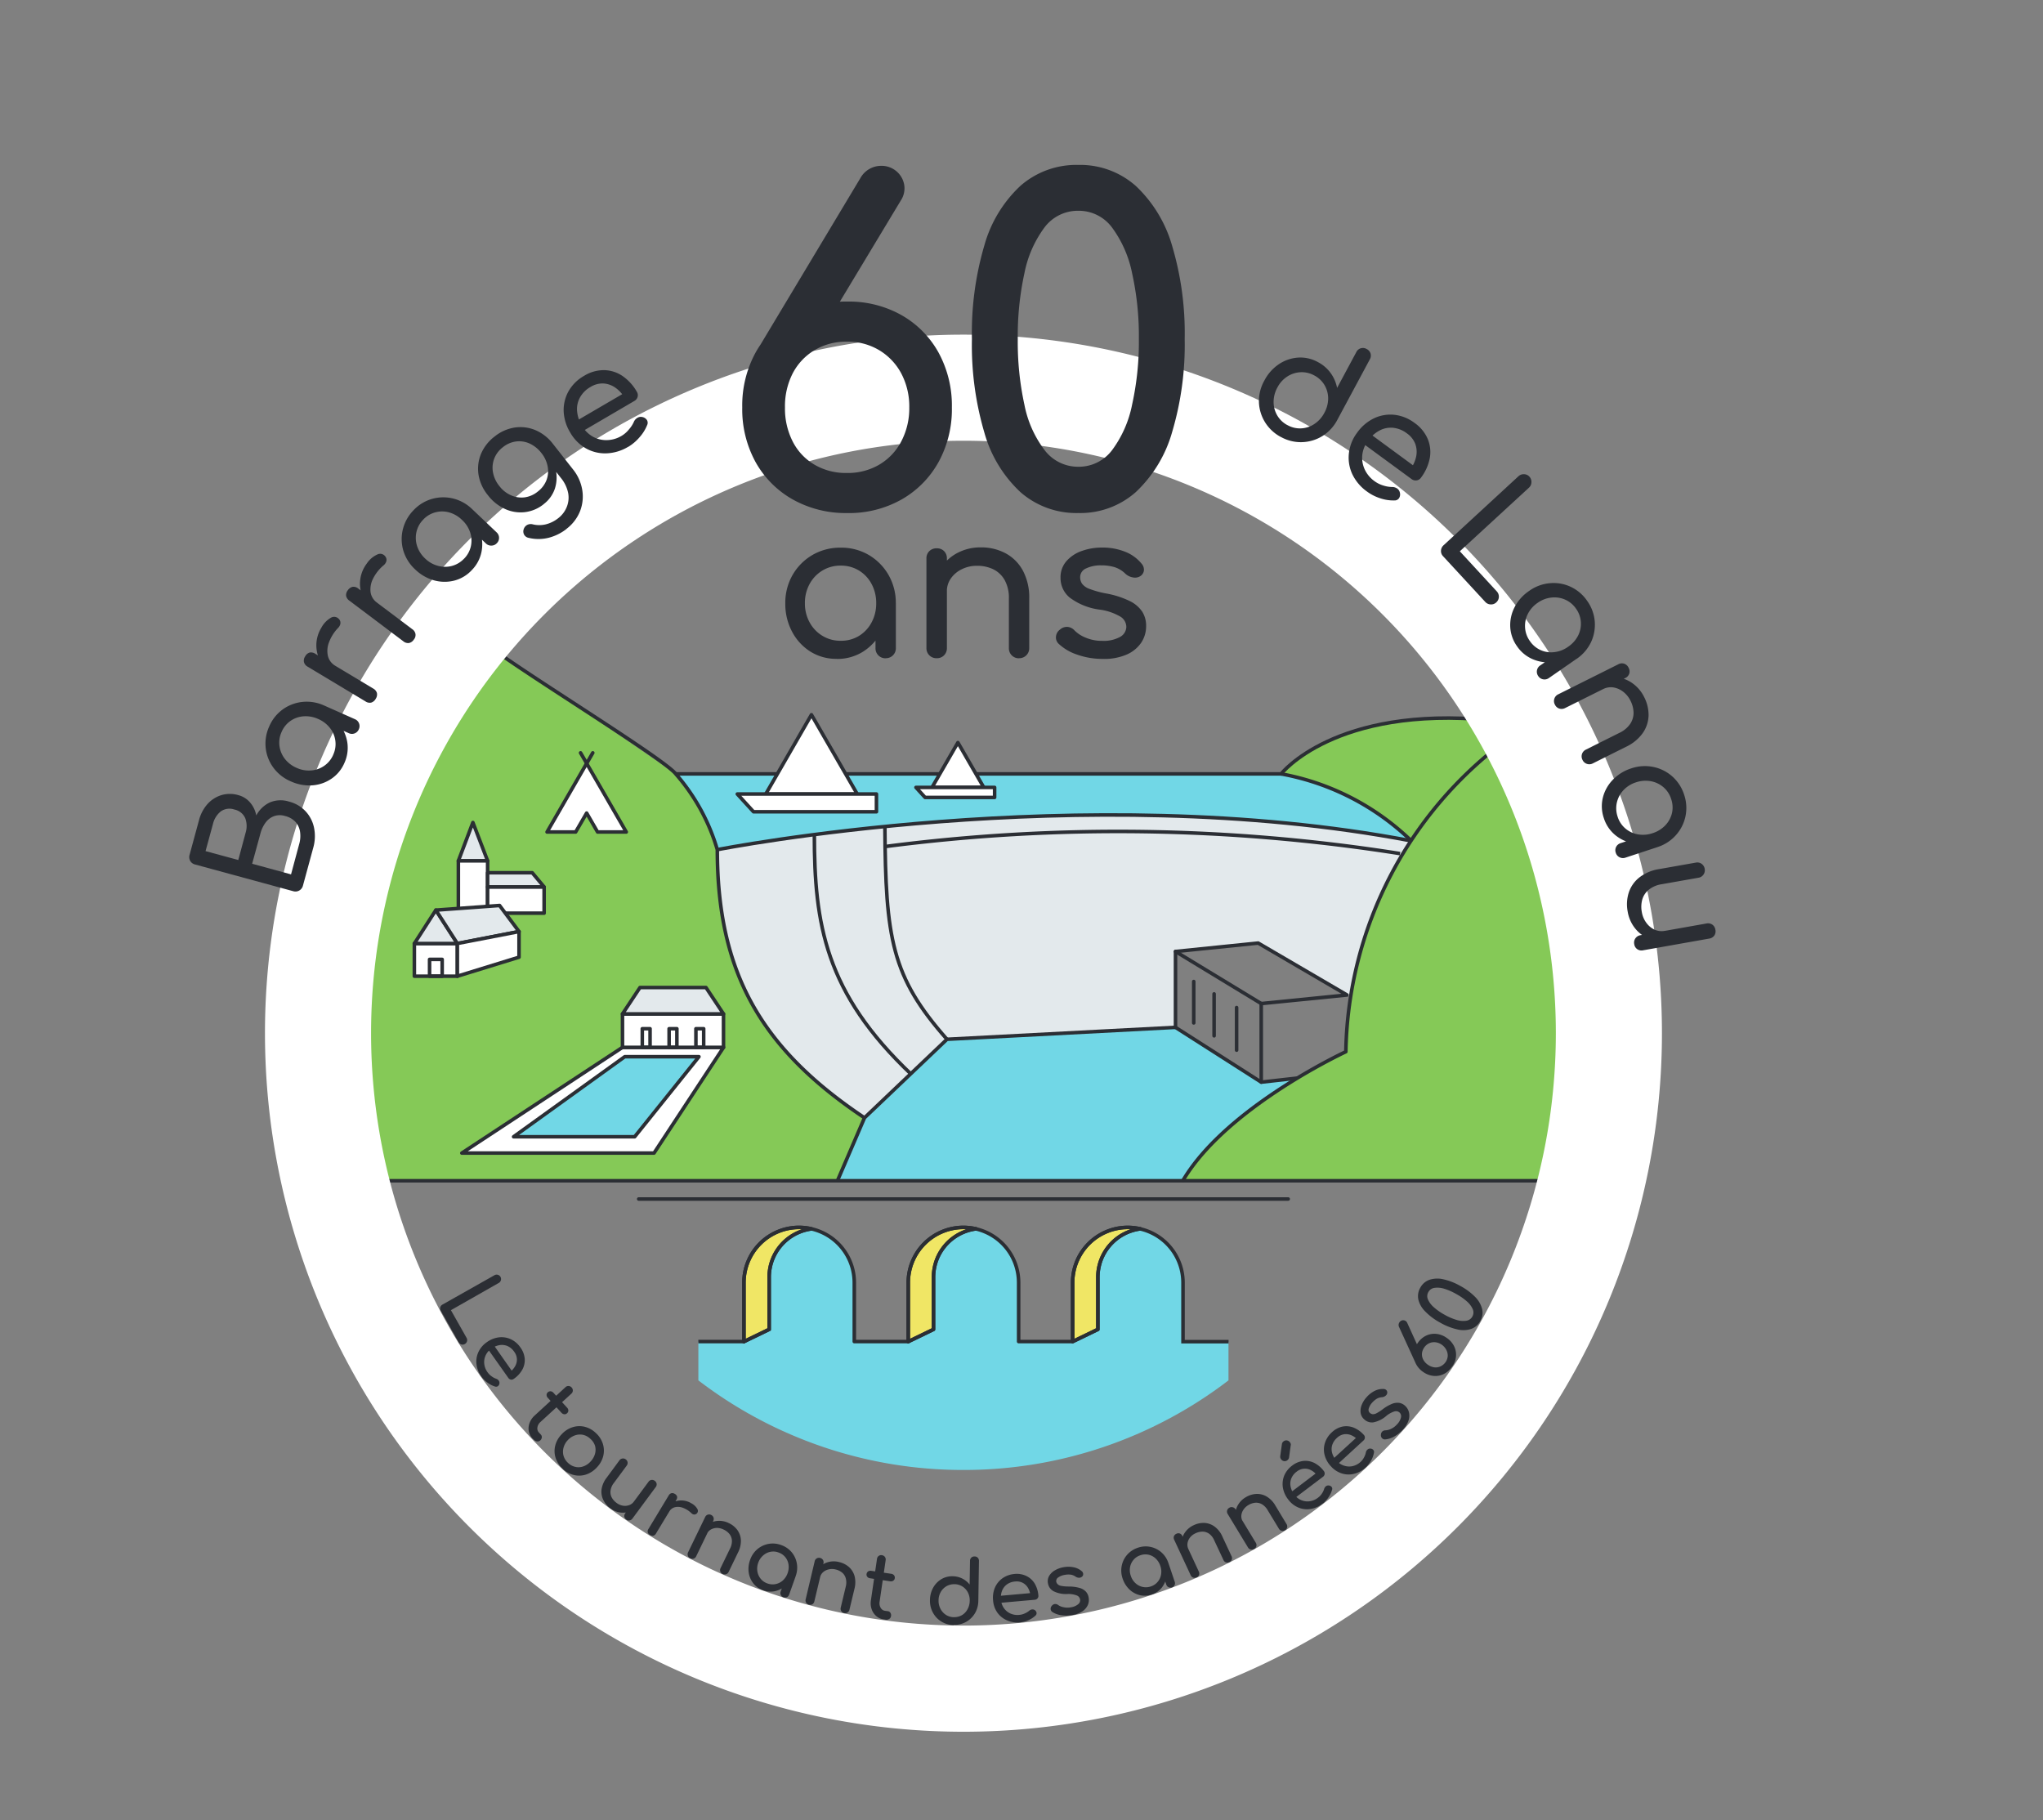 <svg xmlns="http://www.w3.org/2000/svg" xmlns:xlink="http://www.w3.org/1999/xlink" width="100.704" height="89.719" viewBox="0 0 100.704 89.719">
  <rect x="0" y="0" width="100.704" height="89.719" fill="#808080" stroke="none"/>
  <defs>
    <clipPath id="clip-path">
      <path id="Path_32095" data-name="Path 32095" d="M0,38.942H100.7V-50.777H0Z" transform="translate(0 50.777)" fill="none"/>
    </clipPath>
  </defs>
  <g id="Group_26631" data-name="Group 26631" clip-path="url(#clip-path)">
    <g id="Group_26523" data-name="Group 26523" transform="translate(34.424 60.499)">
      <path id="Path_31983" data-name="Path 31983" d="M10.369,1.18A2.721,2.721,0,0,0,8.261-1.468a2.783,2.783,0,0,0-.611-.071A2.72,2.72,0,0,0,4.929,1.18V4.092H2.268V1.18A2.721,2.721,0,0,0,.16-1.468a2.8,2.8,0,0,0-.613-.071A2.719,2.719,0,0,0-3.173,1.18V4.092H-5.834V1.18A2.721,2.721,0,0,0-7.942-1.468a2.8,2.8,0,0,0-.613-.071A2.719,2.719,0,0,0-11.274,1.18V4.092H-13.52V6A21.431,21.431,0,0,0-.454,10.416,21.431,21.431,0,0,0,12.611,6l0-1.9H10.369Z" transform="translate(13.52 1.539)" fill="#71d7e6"/>
    </g>
    <g id="Group_26524" data-name="Group 26524" transform="translate(35.358 40.17)">
      <path id="Path_31984" data-name="Path 31984" d="M3.149,6.478l4.067-3.87L18.479,2.02V-1.718l4.075-.417,4.38,2.56.18.09A18.763,18.763,0,0,1,30.1-7.173c-16.288-3.1-34.208.436-34.208.436,0,6.05,2.15,9.8,7.255,13.215" transform="translate(4.106 8.447)" fill="#e3e9ec"/>
    </g>
    <g id="Group_26525" data-name="Group 26525" transform="translate(41.28 50.639)">
      <path id="Path_31985" data-name="Path 31985" d="M9.839,1.085c-1.885,1.141-4.4,2.945-5.645,5.059H-12.829l1.334-3.1L-7.427-.827,3.835-1.415l4.226,2.7Z" transform="translate(12.829 1.415)" fill="#71d7e6"/>
    </g>
    <g id="Group_26526" data-name="Group 26526" transform="translate(57.943 46.899)">
      <path id="Path_31986" data-name="Path 31986" d="M0,0,4.226,2.567v3.87" fill="none" stroke="#2b2e34" stroke-linecap="round" stroke-linejoin="round" stroke-width="0.175"/>
    </g>
    <g id="Group_26527" data-name="Group 26527" transform="translate(57.943 46.483)">
      <path id="Path_31987" data-name="Path 31987" d="M1.834,1.295,6.063.872l-4.38-2.56-4.075.415V2.468l4.226,2.7,1.778-.2" transform="translate(2.392 1.688)" fill="none" stroke="#2b2e34" stroke-linecap="round" stroke-linejoin="round" stroke-width="0.175"/>
    </g>
    <g id="Group_26528" data-name="Group 26528" transform="translate(58.842 48.378)">
      <path id="Path_31988" data-name="Path 31988" d="M0,0V2.041" fill="none" stroke="#2b2e34" stroke-linecap="round" stroke-linejoin="round" stroke-width="0.175"/>
    </g>
    <g id="Group_26529" data-name="Group 26529" transform="translate(59.846 48.989)">
      <path id="Path_31989" data-name="Path 31989" d="M0,0V2.067" transform="translate(0 0)" fill="none" stroke="#2b2e34" stroke-linecap="round" stroke-linejoin="round" stroke-width="0.175"/>
    </g>
    <g id="Group_26530" data-name="Group 26530" transform="translate(60.955 49.662)">
      <path id="Path_31990" data-name="Path 31990" d="M0,0V2.1" fill="none" stroke="#2b2e34" stroke-linecap="round" stroke-linejoin="round" stroke-width="0.175"/>
    </g>
    <g id="Group_26531" data-name="Group 26531" transform="translate(58.304 35.382)">
      <path id="Path_31991" data-name="Path 31991" d="M2.1,1.2A11.792,11.792,0,0,1,8.518,4.5,19.122,19.122,0,0,0,5.294,14.895S-.6,17.614-2.744,21.252H16.924s0-14.029-3.4-21.949l-2.064-.855C4.315-1.778,2.1,1.2,2.1,1.2" transform="translate(2.744 1.564)" fill="#85c957"/>
    </g>
    <g id="Group_26532" data-name="Group 26532" transform="translate(33.309 38.145)">
      <path id="Path_31992" data-name="Path 31992" d="M12.953,0a11.837,11.837,0,0,1,6.414,3.3C3.08.2-14.84,3.735-14.84,3.735A9.876,9.876,0,0,0-16.89,0Z" transform="translate(16.89)" fill="#71d7e6"/>
    </g>
    <g id="Group_26533" data-name="Group 26533" transform="translate(15.815 31.692)">
      <path id="Path_31993" data-name="Path 31993" d="M3.521,0,12.9,6.453a10.1,10.1,0,0,1,2.048,3.735c0,6.052,2.15,9.806,7.257,13.217l-1.336,3.1H-3.4S-8.841,6.7,3.521,0" transform="translate(4.591)" fill="#85c957"/>
    </g>
    <g id="Group_26534" data-name="Group 26534" transform="translate(35.357 40.17)">
      <path id="Path_31994" data-name="Path 31994" d="M0,.742S17.922-2.8,34.21.308" transform="translate(0 0.968)" fill="none" stroke="#2b2e34" stroke-width="0.175"/>
    </g>
    <g id="Group_26535" data-name="Group 26535" transform="translate(40.141 41.13)">
      <path id="Path_31995" data-name="Path 31995" d="M0,0C0,4.41.534,7.8,4.776,11.821" fill="none" stroke="#2b2e34" stroke-width="0.175"/>
    </g>
    <g id="Group_26536" data-name="Group 26536" transform="translate(43.618 40.728)">
      <path id="Path_31996" data-name="Path 31996" d="M0,0C.035,5.532.325,7.405,3.062,10.5" fill="none" stroke="#2b2e34" stroke-width="0.175"/>
    </g>
    <g id="Group_26537" data-name="Group 26537" transform="translate(43.622 40.978)">
      <path id="Path_31997" data-name="Path 31997" d="M0,.325A89.011,89.011,0,0,1,25.391.671" transform="translate(0 0.424)" fill="none" stroke="#2b2e34" stroke-width="0.175"/>
    </g>
    <g id="Group_26538" data-name="Group 26538" transform="translate(23.926 31.691)">
      <path id="Path_31998" data-name="Path 31998" d="M8.111,10.159C3.006,6.749.856,2.994.856-3.056a9.908,9.908,0,0,0-2.05-3.737c-.625-.8-8.331-5.486-9.382-6.453" transform="translate(10.576 13.246)" fill="none" stroke="#2b2e34" stroke-width="0.175"/>
    </g>
    <g id="Group_26539" data-name="Group 26539" transform="translate(33.309 35.393)">
      <path id="Path_31999" data-name="Path 31999" d="M17.423.045c-7.672-.728-10.3,2.649-10.3,2.649H-22.718" transform="translate(22.718 0.058)" fill="none" stroke="#2b2e34" stroke-width="0.175"/>
    </g>
    <g id="Group_26540" data-name="Group 26540" transform="translate(63.152 38.145)">
      <path id="Path_32000" data-name="Path 32000" d="M0,0A12.45,12.45,0,0,1,6.414,3.3" fill="none" stroke="#2b2e34" stroke-width="0.175"/>
    </g>
    <g id="Group_26541" data-name="Group 26541" transform="translate(37.744 35.23)">
      <path id="Path_32001" data-name="Path 32001" d="M1.959,1.7H-2.554L-.3-2.211Z" transform="translate(2.554 2.211)" fill="#fff"/>
    </g>
    <g id="Group_26542" data-name="Group 26542" transform="translate(37.744 35.23)">
      <path id="Path_32002" data-name="Path 32002" d="M1.959,1.7H-2.554L-.3-2.211Z" transform="translate(2.554 2.211)" fill="none" stroke="#2b2e34" stroke-linecap="round" stroke-linejoin="round" stroke-width="0.175"/>
    </g>
    <g id="Group_26543" data-name="Group 26543" transform="translate(36.343 39.137)">
      <path id="Path_32003" data-name="Path 32003" d="M0,0H6.859V.875H.8Z" fill="#fff"/>
    </g>
    <g id="Group_26544" data-name="Group 26544" transform="translate(36.343 39.137)">
      <path id="Path_32004" data-name="Path 32004" d="M0,0H6.859V.875H.8Z" fill="none" stroke="#2b2e34" stroke-linecap="round" stroke-linejoin="round" stroke-width="0.175"/>
    </g>
    <g id="Group_26545" data-name="Group 26545" transform="translate(45.941 36.602)">
      <path id="Path_32005" data-name="Path 32005" d="M1.107.959H-1.444L-.168-1.25Z" transform="translate(1.444 1.25)" fill="#fff"/>
    </g>
    <g id="Group_26546" data-name="Group 26546" transform="translate(45.941 36.602)">
      <path id="Path_32006" data-name="Path 32006" d="M1.107.959H-1.444L-.168-1.25Z" transform="translate(1.444 1.25)" fill="none" stroke="#2b2e34" stroke-linecap="round" stroke-linejoin="round" stroke-width="0.175"/>
    </g>
    <g id="Group_26547" data-name="Group 26547" transform="translate(45.149 38.811)">
      <path id="Path_32007" data-name="Path 32007" d="M0,0H3.878V.495H.452Z" fill="#fff"/>
    </g>
    <g id="Group_26548" data-name="Group 26548" transform="translate(45.149 38.811)">
      <path id="Path_32008" data-name="Path 32008" d="M0,0H3.878V.495H.452Z" fill="none" stroke="#2b2e34" stroke-linecap="round" stroke-linejoin="round" stroke-width="0.175"/>
    </g>
    <g id="Group_26549" data-name="Group 26549" transform="translate(26.965 37.629)">
      <path id="Path_32009" data-name="Path 32009" d="M1.081,1.467H2.495L.542-1.913-1.41,1.467H0L.542.534Z" transform="translate(1.41 1.913)" fill="#fff"/>
    </g>
    <g id="Group_26550" data-name="Group 26550" transform="translate(26.965 37.629)">
      <path id="Path_32010" data-name="Path 32010" d="M1.081,1.467H2.495L.542-1.913-1.41,1.467H0L.542.534Z" transform="translate(1.41 1.913)" fill="none" stroke="#2b2e34" stroke-linecap="round" stroke-linejoin="round" stroke-width="0.175"/>
    </g>
    <g id="Group_26551" data-name="Group 26551" transform="translate(28.617 37.107)">
      <path id="Path_32011" data-name="Path 32011" d="M.262,0l-.3.521L-.341,0" transform="translate(0.341)" fill="none" stroke="#2b2e34" stroke-linecap="round" stroke-linejoin="round" stroke-width="0.175"/>
    </g>
    <g id="Group_26552" data-name="Group 26552" transform="translate(22.765 51.625)">
      <path id="Path_32012" data-name="Path 32012" d="M0,2.261,7.918-2.948H12.9L9.473,2.261Z" transform="translate(0 2.948)" fill="#fff"/>
    </g>
    <g id="Group_26553" data-name="Group 26553" transform="translate(22.765 51.625)">
      <path id="Path_32013" data-name="Path 32013" d="M0,2.261,7.918-2.948H12.9L9.473,2.261Z" transform="translate(0 2.948)" fill="none" stroke="#2b2e34" stroke-linecap="round" stroke-linejoin="round" stroke-width="0.175"/>
    </g>
    <g id="Group_26554" data-name="Group 26554" transform="translate(25.313 52.084)">
      <path id="Path_32014" data-name="Path 32014" d="M2.38,0H6.037L2.869,3.946H-3.1Z" transform="translate(3.103)" fill="#71d7e6"/>
    </g>
    <g id="Group_26555" data-name="Group 26555" transform="translate(25.313 52.084)">
      <path id="Path_32015" data-name="Path 32015" d="M2.38,0H6.037L2.869,3.946H-3.1Z" transform="translate(3.103)" fill="none" stroke="#2b2e34" stroke-linecap="round" stroke-linejoin="round" stroke-width="0.175"/>
    </g>
    <path id="Path_32016" data-name="Path 32016" d="M22.345-22.492H17.366v1.647h4.979Z" transform="translate(13.319 72.47)" fill="#fff"/>
    <g id="Group_26556" data-name="Group 26556" transform="translate(30.684 49.977)">
      <path id="Path_32017" data-name="Path 32017" d="M2.161,0H-2.818V1.647H2.161Z" transform="translate(2.818)" fill="none" stroke="#2b2e34" stroke-linecap="round" stroke-linejoin="round" stroke-width="0.175"/>
    </g>
    <g id="Group_26557" data-name="Group 26557" transform="translate(30.684 48.675)">
      <path id="Path_32018" data-name="Path 32018" d="M1.786,0H-1.467l-.862,1.3H2.65Z" transform="translate(2.329)" fill="#e3e9ec"/>
    </g>
    <g id="Group_26558" data-name="Group 26558" transform="translate(30.684 48.675)">
      <path id="Path_32019" data-name="Path 32019" d="M1.786,0H-1.467l-.862,1.3H2.65Z" transform="translate(2.329)" fill="none" stroke="#2b2e34" stroke-linecap="round" stroke-linejoin="round" stroke-width="0.175"/>
    </g>
    <g id="Group_26559" data-name="Group 26559" transform="translate(31.66 50.705)">
      <path id="Path_32020" data-name="Path 32020" d="M.166,0H-.217V.919H.166Z" transform="translate(0.217)" fill="none" stroke="#2b2e34" stroke-linecap="round" stroke-linejoin="round" stroke-width="0.175"/>
    </g>
    <g id="Group_26560" data-name="Group 26560" transform="translate(32.982 50.705)">
      <path id="Path_32021" data-name="Path 32021" d="M.166,0H-.217V.919H.166Z" transform="translate(0.217)" fill="none" stroke="#2b2e34" stroke-linecap="round" stroke-linejoin="round" stroke-width="0.175"/>
    </g>
    <g id="Group_26561" data-name="Group 26561" transform="translate(34.303 50.705)">
      <path id="Path_32022" data-name="Path 32022" d="M.166,0H-.217V.919H.166Z" transform="translate(0.217)" fill="none" stroke="#2b2e34" stroke-linecap="round" stroke-linejoin="round" stroke-width="0.175"/>
    </g>
    <g id="Group_26562" data-name="Group 26562" transform="translate(36.67 60.499)">
      <path id="Path_32023" data-name="Path 32023" d="M0,1.18V4.092l1.244-.606V.913A2.4,2.4,0,0,1,3.332-1.468a2.8,2.8,0,0,0-.613-.071A2.719,2.719,0,0,0,0,1.18" transform="translate(0 1.539)" fill="#f0e665"/>
    </g>
    <g id="Group_26563" data-name="Group 26563" transform="translate(36.67 60.499)">
      <path id="Path_32024" data-name="Path 32024" d="M0,1.18V4.092l1.244-.606V.913A2.4,2.4,0,0,1,3.332-1.468a2.8,2.8,0,0,0-.613-.071A2.719,2.719,0,0,0,0,1.18Z" transform="translate(0 1.539)" fill="none" stroke="#2b2e34" stroke-linejoin="round" stroke-width="0.175"/>
    </g>
    <g id="Group_26564" data-name="Group 26564" transform="translate(44.771 60.499)">
      <path id="Path_32025" data-name="Path 32025" d="M0,1.18V4.092l1.244-.606V.913A2.4,2.4,0,0,1,3.332-1.468a2.8,2.8,0,0,0-.613-.071A2.719,2.719,0,0,0,0,1.18" transform="translate(0 1.539)" fill="#f0e665"/>
    </g>
    <g id="Group_26565" data-name="Group 26565" transform="translate(44.771 60.499)">
      <path id="Path_32026" data-name="Path 32026" d="M0,1.18V4.092l1.244-.606V.913A2.4,2.4,0,0,1,3.332-1.468a2.8,2.8,0,0,0-.613-.071A2.719,2.719,0,0,0,0,1.18Z" transform="translate(0 1.539)" fill="none" stroke="#2b2e34" stroke-linejoin="round" stroke-width="0.175"/>
    </g>
    <g id="Group_26566" data-name="Group 26566" transform="translate(52.873 60.499)">
      <path id="Path_32027" data-name="Path 32027" d="M0,1.18V4.092l1.244-.606V.913A2.4,2.4,0,0,1,3.332-1.468a2.8,2.8,0,0,0-.613-.071A2.719,2.719,0,0,0,0,1.18" transform="translate(0 1.539)" fill="#f0e665"/>
    </g>
    <g id="Group_26567" data-name="Group 26567" transform="translate(52.873 60.499)">
      <path id="Path_32028" data-name="Path 32028" d="M0,1.18V4.092l1.244-.606V.913A2.4,2.4,0,0,1,3.332-1.468a2.8,2.8,0,0,0-.613-.071A2.719,2.719,0,0,0,0,1.18Z" transform="translate(0 1.539)" fill="none" stroke="#2b2e34" stroke-linejoin="round" stroke-width="0.175"/>
    </g>
    <g id="Group_26568" data-name="Group 26568" transform="translate(34.423 60.571)">
      <path id="Path_32029" data-name="Path 32029" d="M2.421,0A2.4,2.4,0,0,0,.333,2.382V4.954l-1.244.6H-3.157" transform="translate(3.157)" fill="none" stroke="#2b2e34" stroke-width="0.175"/>
    </g>
    <g id="Group_26569" data-name="Group 26569" transform="translate(36.67 60.498)">
      <path id="Path_32030" data-name="Path 32030" d="M4.963.031A2.4,2.4,0,0,0,2.874,2.413V4.986l-1.244.6H-1.031V2.68A2.719,2.719,0,0,0-3.139.031a2.7,2.7,0,0,0-.613-.072A2.721,2.721,0,0,0-6.471,2.68V5.59" transform="translate(6.471 0.041)" fill="none" stroke="#2b2e34" stroke-linecap="round" stroke-linejoin="round" stroke-width="0.175"/>
    </g>
    <g id="Group_26570" data-name="Group 26570" transform="translate(44.771 60.498)">
      <path id="Path_32031" data-name="Path 32031" d="M4.963.031A2.4,2.4,0,0,0,2.874,2.413V4.986l-1.244.6H-1.031V2.68A2.719,2.719,0,0,0-3.139.031a2.7,2.7,0,0,0-.613-.072A2.721,2.721,0,0,0-6.471,2.68V5.59" transform="translate(6.471 0.041)" fill="none" stroke="#2b2e34" stroke-linecap="round" stroke-linejoin="round" stroke-width="0.175"/>
    </g>
    <g id="Group_26571" data-name="Group 26571" transform="translate(52.873 60.499)">
      <path id="Path_32032" data-name="Path 32032" d="M0,2.444V-.468A2.719,2.719,0,0,1,2.719-3.187a2.7,2.7,0,0,1,.613.072A2.719,2.719,0,0,1,5.44-.468V2.444H7.686" transform="translate(0 3.187)" fill="none" stroke="#2b2e34" stroke-width="0.175"/>
    </g>
    <g id="Group_26572" data-name="Group 26572" transform="translate(16.551 58.199)">
      <path id="Path_32033" data-name="Path 32033" d="M0,0H61.42" fill="none" stroke="#2b2e34" stroke-width="0.175"/>
    </g>
    <g id="Group_26573" data-name="Group 26573" transform="translate(58.302 36.249)">
      <path id="Path_32034" data-name="Path 32034" d="M7.06,0A19.512,19.512,0,0,0-1.167,15.59s-1.034.479-2.392,1.3c-1.887,1.141-4.4,2.945-5.645,5.059" transform="translate(9.205)" fill="none" stroke="#2b2e34" stroke-linecap="round" stroke-linejoin="round" stroke-width="0.175"/>
    </g>
    <g id="Group_26574" data-name="Group 26574" transform="translate(41.279 50.638)">
      <path id="Path_32035" data-name="Path 32035" d="M0,3.282,1.334.179,5.4-3.691l11.262-.588" transform="translate(0 4.279)" fill="none" stroke="#2b2e34" stroke-width="0.175"/>
    </g>
    <g id="Group_26575" data-name="Group 26575" transform="translate(13.061 16.495)">
      <path id="Path_32036" data-name="Path 32036" d="M14.944,27.618a29.2,29.2,0,0,1-29.2-29.2,29.2,29.2,0,0,1,29.2-29.2,29.2,29.2,0,0,1,29.2,29.2,29.2,29.2,0,0,1-29.2,29.2m0-63.629A34.431,34.431,0,0,0-19.486-1.579a34.43,34.43,0,0,0,34.43,34.43,34.43,34.43,0,0,0,34.43-34.43,34.431,34.431,0,0,0-34.43-34.432" transform="translate(19.486 36.011)" fill="#fff"/>
    </g>
    <g id="Group_26576" data-name="Group 26576" transform="translate(9.328 39.126)">
      <path id="Path_32037" data-name="Path 32037" d="M2.178,1.724l.4-1.488a1.443,1.443,0,0,0,.044-.611A.939.939,0,0,0,2.4-.859a1.035,1.035,0,0,0-.512-.293.868.868,0,0,0-.546.005.918.918,0,0,0-.412.309,1.567,1.567,0,0,0-.262.551L.261,1.2Zm-2.6-.709L-.063-.322A1.117,1.117,0,0,0-.08-1.047a.745.745,0,0,0-.537-.426.737.737,0,0,0-.677.1,1.129,1.129,0,0,0-.378.617L-2.036.577ZM2.764,2.282a.381.381,0,0,1-.474.272L-2.554,1.236a.37.37,0,0,1-.239-.18A.384.384,0,0,1-2.824.763l.465-1.71a1.932,1.932,0,0,1,.422-.8,1.532,1.532,0,0,1,.684-.436,1.475,1.475,0,0,1,.83,0,1.147,1.147,0,0,1,.581.362,1.36,1.36,0,0,1,.306.64,1.463,1.463,0,0,1,.657-.636,1.362,1.362,0,0,1,.958-.046,1.672,1.672,0,0,1,.809.47,1.678,1.678,0,0,1,.422.809A2.082,2.082,0,0,1,3.27.422Z" transform="translate(2.84 2.248)" fill="#2b2e34"/>
    </g>
    <g id="Group_26577" data-name="Group 26577" transform="translate(13.084 34.586)">
      <path id="Path_32038" data-name="Path 32038" d="M2,.589a.365.365,0,0,1-.5.193L.462.323-.2-.123.292-.579,1.8.091A.368.368,0,0,1,2,.589M.736,1.847a1.251,1.251,0,0,0,.106-.691A1.277,1.277,0,0,0,.577.529,1.474,1.474,0,0,0,0,.086,1.481,1.481,0,0,0-.726-.047a1.288,1.288,0,0,0-.643.226,1.255,1.255,0,0,0-.438.544,1.255,1.255,0,0,0-.106.686,1.312,1.312,0,0,0,.262.636,1.471,1.471,0,0,0,.585.449,1.439,1.439,0,0,0,.717.127A1.3,1.3,0,0,0,.3,2.388a1.273,1.273,0,0,0,.438-.541m.55.406a1.78,1.78,0,0,1-.64.777A1.913,1.913,0,0,1-.3,3.356a2.194,2.194,0,0,1-1.06-.2,2.057,2.057,0,0,1-.853-.673,1.994,1.994,0,0,1-.378-.97A2.023,2.023,0,0,1-2.418.453a2,2,0,0,1,.668-.841A2.021,2.021,0,0,1-.78-.757,2.072,2.072,0,0,1,.292-.579L.175-.314a2.171,2.171,0,0,1,.859.652,1.922,1.922,0,0,1,.4.917,1.794,1.794,0,0,1-.147,1" transform="translate(2.604 0.768)" fill="#2b2e34"/>
    </g>
    <g id="Group_26578" data-name="Group 26578" transform="translate(14.975 30.403)">
      <path id="Path_32039" data-name="Path 32039" d="M.593,1.19a1.469,1.469,0,0,1-.571-.6A1.635,1.635,0,0,1-.154-.2a1.652,1.652,0,0,1,.242-.806A1.233,1.233,0,0,1,.554-1.5a.307.307,0,0,1,.382.035.278.278,0,0,1,.092.155.287.287,0,0,1-.014.159.428.428,0,0,1-.1.15A2.076,2.076,0,0,0,.464-.28,1.146,1.146,0,0,0,.418.388.773.773,0,0,0,.787.866Zm2.179,1.3a.388.388,0,0,1-.221.187.364.364,0,0,1-.288-.062L-.578.909A.365.365,0,0,1-.764.686.367.367,0,0,1-.706.4.378.378,0,0,1-.483.209.38.38,0,0,1-.2.275L2.644,1.981a.378.378,0,0,1,.187.221.378.378,0,0,1-.06.288" transform="translate(0.773 1.551)" fill="#2b2e34"/>
    </g>
    <g id="Group_26579" data-name="Group 26579" transform="translate(17.057 27.296)">
      <path id="Path_32040" data-name="Path 32040" d="M.565,1.178A1.473,1.473,0,0,1,.06.524,1.6,1.6,0,0,1-.034-.284a1.65,1.65,0,0,1,.325-.777A1.221,1.221,0,0,1,.805-1.5a.307.307,0,0,1,.376.074.291.291,0,0,1,.076.164.287.287,0,0,1-.032.157.421.421,0,0,1-.111.138A2.057,2.057,0,0,0,.59-.3,1.163,1.163,0,0,0,.473.361a.772.772,0,0,0,.32.514ZM2.6,2.7a.376.376,0,0,1-.239.164.367.367,0,0,1-.279-.09L-.571.776A.375.375,0,0,1-.734.534.379.379,0,0,1-.645.257.385.385,0,0,1-.4.091.377.377,0,0,1-.126.185L2.523,2.178a.366.366,0,0,1,.163.239A.352.352,0,0,1,2.6,2.7" transform="translate(0.737 1.535)" fill="#2b2e34"/>
    </g>
    <g id="Group_26580" data-name="Group 26580" transform="translate(19.803 24.513)">
      <path id="Path_32041" data-name="Path 32041" d="M2.035.981A.362.362,0,0,1,1.77,1.1.367.367,0,0,1,1.5,1L.678.213.206-.431.823-.692,2.021.446a.365.365,0,0,1,.122.265.361.361,0,0,1-.108.27m-1.611.76a1.263,1.263,0,0,0,.332-.615A1.3,1.3,0,0,0,.718.446a1.467,1.467,0,0,0-.4-.611A1.486,1.486,0,0,0-.314-.535,1.277,1.277,0,0,0-1-.538a1.243,1.243,0,0,0-.6.364,1.262,1.262,0,0,0-.33.611,1.312,1.312,0,0,0,.034.686,1.454,1.454,0,0,0,.4.618A1.425,1.425,0,0,0-.858,2.1a1.314,1.314,0,0,0,.687,0,1.288,1.288,0,0,0,.594-.36M.8,2.308a1.785,1.785,0,0,1-.866.518,1.94,1.94,0,0,1-1-.014,2.2,2.2,0,0,1-.931-.542,2.08,2.08,0,0,1-.578-.922A2.019,2.019,0,0,1-2.6.306a2.049,2.049,0,0,1,.521-.942A2.015,2.015,0,0,1-1.165-1.2,2.029,2.029,0,0,1-.126-1.222a2.058,2.058,0,0,1,.949.53l-.2.208a2.183,2.183,0,0,1,.59.9,1.926,1.926,0,0,1,.064,1A1.782,1.782,0,0,1,.8,2.308" transform="translate(2.653 1.279)" fill="#2b2e34"/>
    </g>
    <g id="Group_26581" data-name="Group 26581" transform="translate(23.565 21.053)">
      <path id="Path_32042" data-name="Path 32042" d="M1.9,2.174a2.378,2.378,0,0,1-.9.447,2.075,2.075,0,0,1-.988,0,.32.32,0,0,1-.217-.161.333.333,0,0,1-.019-.258A.361.361,0,0,1-.05,1.986a.382.382,0,0,1,.276-.028,1.373,1.373,0,0,0,.64,0,1.615,1.615,0,0,0,.629-.316A1.307,1.307,0,0,0,1.9,1.1,1.227,1.227,0,0,0,1.968.408,1.716,1.716,0,0,0,1.6-.343L.952-1.171l-.21-.663.475-.177L2.207-.752a2.18,2.18,0,0,1,.454,1,1.984,1.984,0,0,1-.1,1.044,2.036,2.036,0,0,1-.668.883M.472.341A1.3,1.3,0,0,0,.9-.221,1.239,1.239,0,0,0,.959-.892a1.5,1.5,0,0,0-.313-.67,1.561,1.561,0,0,0-.58-.465,1.251,1.251,0,0,0-.668-.1,1.305,1.305,0,0,0-.647.283,1.285,1.285,0,0,0-.426.562,1.255,1.255,0,0,0-.062.677,1.5,1.5,0,0,0,.313.673A1.461,1.461,0,0,0-.845.527a1.26,1.26,0,0,0,.671.1A1.3,1.3,0,0,0,.472.341m.3.615a1.821,1.821,0,0,1-.935.4A1.847,1.847,0,0,1-1.143,1.2a2.236,2.236,0,0,1-.85-.686,2.121,2.121,0,0,1-.456-1,1.913,1.913,0,0,1,.118-1.02,2.1,2.1,0,0,1,.67-.862A2.085,2.085,0,0,1-.67-2.813a1.913,1.913,0,0,1,1.018.124,2.137,2.137,0,0,1,.869.679l-.345.27a2.393,2.393,0,0,1,.481.977,1.81,1.81,0,0,1-.037.954A1.593,1.593,0,0,1,.769.956" transform="translate(2.472 2.834)" fill="#2b2e34"/>
    </g>
    <g id="Group_26582" data-name="Group 26582" transform="translate(27.784 18.244)">
      <path id="Path_32043" data-name="Path 32043" d="M1.381,1.64A2.231,2.231,0,0,1,.3,1.963,1.915,1.915,0,0,1-.71,1.714,2.075,2.075,0,0,1-1.48.931,2.179,2.179,0,0,1-1.8-.123a1.892,1.892,0,0,1,.246-.984,2.024,2.024,0,0,1,.763-.751A1.851,1.851,0,0,1,.2-2.138a1.672,1.672,0,0,1,.9.288,2.339,2.339,0,0,1,.71.783.309.309,0,0,1,.034.251.331.331,0,0,1-.164.2L-.9.894-1.2.382,1.361-1.113,1.2-.781a1.558,1.558,0,0,0-.463-.5,1.137,1.137,0,0,0-.58-.2,1.122,1.122,0,0,0-.631.171A1.339,1.339,0,0,0-1-.783a1.181,1.181,0,0,0-.138.668A1.66,1.66,0,0,0-.9.6a1.44,1.44,0,0,0,.527.534,1.344,1.344,0,0,0,.7.177,1.466,1.466,0,0,0,.74-.217A1.36,1.36,0,0,0,1.423.778,1.43,1.43,0,0,0,1.66.412.417.417,0,0,1,1.826.218.321.321,0,0,1,2.059.17.352.352,0,0,1,2.3.315a.26.26,0,0,1,.014.258,2.044,2.044,0,0,1-.376.6,2.265,2.265,0,0,1-.555.47" transform="translate(1.8 2.138)" fill="#2b2e34"/>
    </g>
    <g id="Group_26583" data-name="Group 26583" transform="translate(62.061 17.152)">
      <path id="Path_32044" data-name="Path 32044" d="M.609,1.651a1.25,1.25,0,0,0,.68.159,1.271,1.271,0,0,0,.648-.219,1.464,1.464,0,0,0,.488-.546A1.472,1.472,0,0,0,2.613.336a1.3,1.3,0,0,0-.178-.656A1.258,1.258,0,0,0,1.926-.8a1.269,1.269,0,0,0-.677-.157A1.316,1.316,0,0,0,.6-.747,1.426,1.426,0,0,0,.108-.2a1.468,1.468,0,0,0-.184.71,1.305,1.305,0,0,0,.18.664,1.258,1.258,0,0,0,.505.479m-.316.588A2.044,2.044,0,0,1-.5,1.506a2.019,2.019,0,0,1-.3-1A2.059,2.059,0,0,1-.532-.546a2.169,2.169,0,0,1,.716-.807,1.926,1.926,0,0,1,.945-.325,1.781,1.781,0,0,1,.982.223,1.8,1.8,0,0,1,.627.542,1.836,1.836,0,0,1,.315.73L4-1.947a.355.355,0,0,1,.224-.191.359.359,0,0,1,.286.037.367.367,0,0,1,.193.221.37.37,0,0,1-.037.29l-1.6,2.979a2.079,2.079,0,0,1-.737.8,2.018,2.018,0,0,1-.993.3A2.009,2.009,0,0,1,.293,2.239" transform="translate(0.794 2.152)" fill="#2b2e34"/>
    </g>
    <g id="Group_26584" data-name="Group 26584" transform="translate(66.475 20.436)">
      <path id="Path_32045" data-name="Path 32045" d="M.4,1.648A2.23,2.23,0,0,1-.331.789,1.925,1.925,0,0,1-.5-.241,2.058,2.058,0,0,1-.093-1.259a2.173,2.173,0,0,1,.839-.712,1.885,1.885,0,0,1,1-.168,2.021,2.021,0,0,1,.991.4,1.858,1.858,0,0,1,.65.793,1.683,1.683,0,0,1,.1.944,2.344,2.344,0,0,1-.436.965.318.318,0,0,1-.216.131.339.339,0,0,1-.253-.071L.173-.743l.35-.477L2.913.535,2.545.522A1.582,1.582,0,0,0,2.819-.1a1.13,1.13,0,0,0-.049-.61,1.12,1.12,0,0,0-.406-.511A1.345,1.345,0,0,0,1.671-1.5,1.177,1.177,0,0,0,1-1.359a1.644,1.644,0,0,0-.558.5,1.422,1.422,0,0,0-.281.694,1.368,1.368,0,0,0,.115.71,1.484,1.484,0,0,0,.495.592,1.41,1.41,0,0,0,.429.21,1.492,1.492,0,0,0,.429.072.432.432,0,0,1,.246.072.325.325,0,0,1,.136.2.35.35,0,0,1-.037.276.263.263,0,0,1-.231.115,2.039,2.039,0,0,1-.7-.108A2.247,2.247,0,0,1,.4,1.648" transform="translate(0.515 2.149)" fill="#2b2e34"/>
    </g>
    <g id="Group_26585" data-name="Group 26585" transform="translate(71.027 23.365)">
      <path id="Path_32046" data-name="Path 32046" d="M.045,1.757a.361.361,0,0,1-.1-.274.381.381,0,0,1,.129-.265l3.689-3.4a.377.377,0,0,1,.277-.1.362.362,0,0,1,.263.12.377.377,0,0,1,.1.277.371.371,0,0,1-.125.269L.873,1.517l1.82,1.974a.378.378,0,0,1-.023.544.364.364,0,0,1-.276.1.371.371,0,0,1-.269-.125Z" transform="translate(0.058 2.291)" fill="#2b2e34"/>
    </g>
    <g id="Group_26586" data-name="Group 26586" transform="translate(74.441 28.735)">
      <path id="Path_32047" data-name="Path 32047" d="M.6,1.992a.369.369,0,0,1,.1-.527L1.627.819,2.353.486l.133.657-1.359.944a.37.37,0,0,1-.284.065A.363.363,0,0,1,.6,1.992M.184.26A1.266,1.266,0,0,0,.717.711a1.269,1.269,0,0,0,.675.1A1.439,1.439,0,0,0,2.071.547,1.475,1.475,0,0,0,2.562,0,1.28,1.28,0,0,0,2.7-.667a1.265,1.265,0,0,0-.235-.659,1.27,1.27,0,0,0-.532-.447,1.306,1.306,0,0,0-.679-.106,1.433,1.433,0,0,0-.687.263,1.439,1.439,0,0,0-.482.548A1.3,1.3,0,0,0-.05-.4,1.266,1.266,0,0,0,.184.26M-.449.518A1.788,1.788,0,0,1-.781-.434a1.919,1.919,0,0,1,.217-.975,2.183,2.183,0,0,1,.719-.8,2.055,2.055,0,0,1,1.02-.378A1.986,1.986,0,0,1,2.2-2.408a2.015,2.015,0,0,1,.816.7A2.011,2.011,0,0,1,3.385-.7,2.025,2.025,0,0,1,3.2.322a2.076,2.076,0,0,1-.71.822L2.32.907a2.188,2.188,0,0,1-1,.394,1.917,1.917,0,0,1-.989-.14A1.779,1.779,0,0,1-.449.518" transform="translate(0.783 2.597)" fill="#2b2e34"/>
    </g>
    <g id="Group_26587" data-name="Group 26587" transform="translate(76.599 32.696)">
      <path id="Path_32048" data-name="Path 32048" d="M.61,2.065a.371.371,0,0,1-.025-.29A.367.367,0,0,1,.78,1.558L2.411.742A1.345,1.345,0,0,0,2.959.295a.989.989,0,0,0,.168-.551,1.371,1.371,0,0,0-.154-.6A1.263,1.263,0,0,0,2.607-1.3a1.082,1.082,0,0,0-.481-.207.831.831,0,0,0-.5.085l-.21-.419a1.548,1.548,0,0,1,.848-.17,1.63,1.63,0,0,1,.8.293,1.812,1.812,0,0,1,.588.693,1.915,1.915,0,0,1,.214.917,1.583,1.583,0,0,1-.29.857,2.114,2.114,0,0,1-.823.673l-1.633.816a.371.371,0,0,1-.29.025A.362.362,0,0,1,.61,2.065M-.752-.661a.364.364,0,0,1-.025-.29.362.362,0,0,1,.194-.217L2.376-2.647a.368.368,0,0,1,.293-.027.374.374,0,0,1,.214.2.373.373,0,0,1,.03.292.371.371,0,0,1-.2.216L-.245-.491a.376.376,0,0,1-.288.028.364.364,0,0,1-.219-.2" transform="translate(0.796 2.693)" fill="#2b2e34"/>
    </g>
    <g id="Group_26588" data-name="Group 26588" transform="translate(78.957 37.762)">
      <path id="Path_32049" data-name="Path 32049" d="M.338,1.082a1.255,1.255,0,0,0,.385.583,1.283,1.283,0,0,0,.618.288,1.463,1.463,0,0,0,.724-.06,1.482,1.482,0,0,0,.625-.387,1.314,1.314,0,0,0,.327-.6,1.273,1.273,0,0,0-.041-.7,1.269,1.269,0,0,0-.383-.581,1.313,1.313,0,0,0-.62-.293,1.467,1.467,0,0,0-.735.058,1.446,1.446,0,0,0-.617.389A1.325,1.325,0,0,0,.3.388a1.28,1.28,0,0,0,.039.694M.248,2.862a.365.365,0,0,1,.24-.477l1.076-.357.792-.113-.06.668L.725,3.1a.366.366,0,0,1-.29-.018.354.354,0,0,1-.187-.223m-.59-1.71A1.787,1.787,0,0,1-.39.144,1.919,1.919,0,0,1,.094-.73,2.165,2.165,0,0,1,1.011-1.3,2.064,2.064,0,0,1,2.1-1.37a2.012,2.012,0,0,1,.931.465,2.038,2.038,0,0,1,.585.9A2.025,2.025,0,0,1,3.681,1.07a2,2,0,0,1-.472.924,2.048,2.048,0,0,1-.914.588L2.2,2.309A2.2,2.2,0,0,1,1.13,2.4a1.926,1.926,0,0,1-.91-.413,1.782,1.782,0,0,1-.562-.838" transform="translate(0.441 1.411)" fill="#2b2e34"/>
    </g>
    <g id="Group_26589" data-name="Group 26589" transform="translate(80.198 42.511)">
      <path id="Path_32050" data-name="Path 32050" d="M.155,1.746a.362.362,0,0,1,.058-.284.372.372,0,0,1,.247-.154L3.717.73a.368.368,0,0,1,.29.058.372.372,0,0,1,.148.249.371.371,0,0,1-.053.288.372.372,0,0,1-.253.15L.593,2.052A.368.368,0,0,1,.309,2a.36.36,0,0,1-.154-.251M-.169.138A1.892,1.892,0,0,1-.112-.8a1.572,1.572,0,0,1,.521-.74,2.111,2.111,0,0,1,.981-.412l1.8-.318a.363.363,0,0,1,.284.058.372.372,0,0,1,.154.247.374.374,0,0,1-.06.286.364.364,0,0,1-.247.154l-1.8.318a1.342,1.342,0,0,0-.648.272.976.976,0,0,0-.322.486A1.375,1.375,0,0,0,.529.167,1.22,1.22,0,0,0,.754.7a1.043,1.043,0,0,0,.4.332.836.836,0,0,0,.5.062l.081.459a1.561,1.561,0,0,1-.857-.078A1.617,1.617,0,0,1,.2.974,1.8,1.8,0,0,1-.169.138" transform="translate(0.202 2.277)" fill="#2b2e34"/>
    </g>
    <g id="Group_26590" data-name="Group 26590" transform="translate(36.587 8.174)">
      <path id="Path_32051" data-name="Path 32051" d="M2.238,6.571a3.065,3.065,0,0,0,1.59-.406,2.862,2.862,0,0,0,1.087-1.14,3.5,3.5,0,0,0,.4-1.679,3.48,3.48,0,0,0-.4-1.691A2.957,2.957,0,0,0,3.828.516,3,3,0,0,0,2.238.1,3,3,0,0,0,.648.516,2.881,2.881,0,0,0-.428,1.655,3.558,3.558,0,0,0-.812,3.346,3.572,3.572,0,0,0-.428,5.025,2.791,2.791,0,0,0,.648,6.165a3.06,3.06,0,0,0,1.59.406M-2.194.537,2.9-7.955a1.173,1.173,0,0,1,1.011-.613,1.133,1.133,0,0,1,.767.263,1.124,1.124,0,0,1,.385.657,1.084,1.084,0,0,1-.166.79L1.777-1.679ZM2.259,8.546a5.34,5.34,0,0,1-2.687-.67A4.782,4.782,0,0,1-2.261,6.034a5.407,5.407,0,0,1-.657-2.687A5.453,5.453,0,0,1-2.261.636,4.77,4.77,0,0,1-.428-1.207a5.322,5.322,0,0,1,2.687-.67,5.264,5.264,0,0,1,2.677.67A4.779,4.779,0,0,1,6.758.636a5.453,5.453,0,0,1,.657,2.71,5.407,5.407,0,0,1-.657,2.687A4.791,4.791,0,0,1,4.936,7.877a5.281,5.281,0,0,1-2.677.67" transform="translate(2.918 8.568)" fill="#2b2e34"/>
    </g>
    <g id="Group_26591" data-name="Group 26591" transform="translate(47.908 8.13)">
      <path id="Path_32052" data-name="Path 32052" d="M2.276,6.457a2.049,2.049,0,0,0,1.668-.823A5.565,5.565,0,0,0,4.93,3.384,14.3,14.3,0,0,0,5.261.159a14.3,14.3,0,0,0-.33-3.225,5.672,5.672,0,0,0-.986-2.26,2.04,2.04,0,0,0-1.668-.834,2.05,2.05,0,0,0-1.668.822A5.587,5.587,0,0,0-.379-3.088,14.529,14.529,0,0,0-.708.159,14.529,14.529,0,0,0-.379,3.407a5.4,5.4,0,0,0,1,2.239,2.068,2.068,0,0,0,1.657.811m0,2.281A4.182,4.182,0,0,1-.565,7.718a6.342,6.342,0,0,1-1.788-2.94A15.245,15.245,0,0,1-2.968.159a15.253,15.253,0,0,1,.615-4.619A6.342,6.342,0,0,1-.565-7.4a4.182,4.182,0,0,1,2.841-1.02A4.131,4.131,0,0,1,5.117-7.378,6.524,6.524,0,0,1,6.906-4.415,15.07,15.07,0,0,1,7.52.159a15.07,15.07,0,0,1-.615,4.575A6.5,6.5,0,0,1,5.117,7.7,4.124,4.124,0,0,1,2.276,8.738" transform="translate(2.968 8.419)" fill="#2b2e34"/>
    </g>
    <g id="Group_26592" data-name="Group 26592" transform="translate(38.711 26.989)">
      <path id="Path_32053" data-name="Path 32053" d="M2.146,2.369a.489.489,0,0,1-.5-.5V.351L1.83-.7l.82.357V1.865a.489.489,0,0,1-.5.5m-2.214-.86a1.677,1.677,0,0,0,.9-.242A1.715,1.715,0,0,0,1.453.6,1.946,1.946,0,0,0,1.681-.34a1.963,1.963,0,0,0-.228-.954,1.715,1.715,0,0,0-.622-.663,1.693,1.693,0,0,0-.9-.242,1.7,1.7,0,0,0-.9.242,1.742,1.742,0,0,0-.633.663,1.927,1.927,0,0,0-.231.954A1.91,1.91,0,0,0-1.6.6a1.742,1.742,0,0,0,.633.663,1.686,1.686,0,0,0,.9.242m-.2.891a2.378,2.378,0,0,1-1.3-.36,2.562,2.562,0,0,1-.9-.981A2.906,2.906,0,0,1-2.8-.34a2.753,2.753,0,0,1,.36-1.4,2.7,2.7,0,0,1,.979-.984,2.715,2.715,0,0,1,1.391-.36,2.675,2.675,0,0,1,1.384.36,2.7,2.7,0,0,1,.974.984,2.753,2.753,0,0,1,.36,1.4H2.264a2.906,2.906,0,0,1-.33,1.4,2.575,2.575,0,0,1-.9.981,2.387,2.387,0,0,1-1.3.36" transform="translate(2.798 3.089)" fill="#2b2e34"/>
    </g>
    <g id="Group_26593" data-name="Group 26593" transform="translate(45.662 26.98)">
      <path id="Path_32054" data-name="Path 32054" d="M1.983,2.373a.489.489,0,0,1-.5-.5V-.564a1.809,1.809,0,0,0-.208-.919,1.311,1.311,0,0,0-.558-.53,1.812,1.812,0,0,0-.806-.173,1.636,1.636,0,0,0-.751.17,1.39,1.39,0,0,0-.534.449,1.1,1.1,0,0,0-.2.648H-2.2a2.079,2.079,0,0,1,.3-1.113,2.18,2.18,0,0,1,.825-.776A2.417,2.417,0,0,1,.1-3.094,2.529,2.529,0,0,1,1.325-2.8a2.1,2.1,0,0,1,.85.855A2.815,2.815,0,0,1,2.486-.564V1.869a.489.489,0,0,1-.5.5m-4.064,0a.489.489,0,0,1-.36-.143.489.489,0,0,1-.143-.36v-4.41a.484.484,0,0,1,.143-.366.5.5,0,0,1,.36-.138.494.494,0,0,1,.366.138.5.5,0,0,1,.14.366v4.41a.5.5,0,0,1-.14.36.484.484,0,0,1-.366.143" transform="translate(2.585 3.094)" fill="#2b2e34"/>
    </g>
    <g id="Group_26594" data-name="Group 26594" transform="translate(52.05 26.989)">
      <path id="Path_32055" data-name="Path 32055" d="M1.008,2.382A3.755,3.755,0,0,1-.273,2.17a2.467,2.467,0,0,1-.914-.539.429.429,0,0,1-.124-.362.472.472,0,0,1,.193-.33A.506.506,0,0,1-.727.806.526.526,0,0,1-.4.977a1.6,1.6,0,0,0,.539.352,2.02,2.02,0,0,0,.827.163A1.667,1.667,0,0,0,1.844,1.3.585.585,0,0,0,2.155.82.6.6,0,0,0,1.874.306,2.719,2.719,0,0,0,.81-.051,3.12,3.12,0,0,1-.639-.643a1.245,1.245,0,0,1-.449-.97,1.2,1.2,0,0,1,.3-.834,1.779,1.779,0,0,1,.76-.495,2.891,2.891,0,0,1,.97-.164A2.989,2.989,0,0,1,2.095-2.9a1.966,1.966,0,0,1,.8.574.461.461,0,0,1,.129.33.386.386,0,0,1-.17.292.481.481,0,0,1-.375.069.712.712,0,0,1-.366-.177,1.338,1.338,0,0,0-.534-.327,2.226,2.226,0,0,0-.663-.09,1.654,1.654,0,0,0-.737.148.469.469,0,0,0-.3.436.575.575,0,0,0,.094.32.792.792,0,0,0,.371.258,4.739,4.739,0,0,0,.811.223,4.455,4.455,0,0,1,1.171.375,1.571,1.571,0,0,1,.618.53,1.3,1.3,0,0,1,.187.7,1.46,1.46,0,0,1-.242.822,1.674,1.674,0,0,1-.712.583,2.785,2.785,0,0,1-1.171.217" transform="translate(1.314 3.106)" fill="#2b2e34"/>
    </g>
    <g id="Group_26595" data-name="Group 26595" transform="translate(21.695 62.829)">
      <path id="Path_32056" data-name="Path 32056" d="M.013.77A.206.206,0,0,1-.008.6.217.217,0,0,1,.1.468L2.651-.972A.217.217,0,0,1,2.823-1a.212.212,0,0,1,.133.1.216.216,0,0,1,.021.171.209.209,0,0,1-.108.134L.515.745l.77,1.362a.219.219,0,0,1,.023.171.224.224,0,0,1-.108.136.224.224,0,0,1-.307-.087Z" transform="translate(0.017 1.004)" fill="#2b2e34"/>
    </g>
    <g id="Group_26596" data-name="Group 26596" transform="translate(23.478 65.91)">
      <path id="Path_32057" data-name="Path 32057" d="M.109.844A1.3,1.3,0,0,1-.133.234a1.116,1.116,0,0,1,.094-.6A1.211,1.211,0,0,1,.377-.854a1.277,1.277,0,0,1,.6-.239A1.091,1.091,0,0,1,1.559-1a1.176,1.176,0,0,1,.474.406,1.091,1.091,0,0,1,.212.558.971.971,0,0,1-.122.541A1.348,1.348,0,0,1,1.7.957.183.183,0,0,1,1.559.99.2.2,0,0,1,1.432.9L.428-.52l.283-.2L1.708.7l-.2-.076A.926.926,0,0,0,1.773.326.66.66,0,0,0,1.86-.02a.653.653,0,0,0-.131-.359A.8.8,0,0,0,1.4-.662.7.7,0,0,0,1-.708a.96.96,0,0,0-.4.171A.835.835,0,0,0,.317-.2.771.771,0,0,0,.25.209.846.846,0,0,0,.413.628a.782.782,0,0,0,.2.2.852.852,0,0,0,.224.12.246.246,0,0,1,.122.087A.194.194,0,0,1,1,1.165a.205.205,0,0,1-.072.145.158.158,0,0,1-.15.021,1.228,1.228,0,0,1-.366-.189,1.3,1.3,0,0,1-.3-.3" transform="translate(0.142 1.1)" fill="#2b2e34"/>
    </g>
    <g id="Group_26597" data-name="Group 26597" transform="translate(26.053 68.314)">
      <path id="Path_32058" data-name="Path 32058" d="M.413.255A.209.209,0,0,1,.351.112.173.173,0,0,1,.409-.017.184.184,0,0,1,.549-.07.207.207,0,0,1,.687,0l.675.737a.209.209,0,0,1,.062.143.173.173,0,0,1-.065.134.168.168,0,0,1-.133.048A.215.215,0,0,1,1.088.991Zm-.758,2a.715.715,0,0,1-.182-.362.771.771,0,0,1,.039-.4.911.911,0,0,1,.247-.364L1.28-.27a.211.211,0,0,1,.155-.062.216.216,0,0,1,.15.074.21.21,0,0,1,.06.155.207.207,0,0,1-.072.15L.051,1.442A.44.44,0,0,0-.1,1.707a.291.291,0,0,0,.072.253l.1.108a.177.177,0,0,1,.044.138A.224.224,0,0,1,.04,2.35.2.2,0,0,1-.124,2.4a.262.262,0,0,1-.168-.1Z" transform="translate(0.538 0.332)" fill="#2b2e34"/>
    </g>
    <g id="Group_26598" data-name="Group 26598" transform="translate(27.336 70.295)">
      <path id="Path_32059" data-name="Path 32059" d="M.29.788A.742.742,0,0,0,.652.981.708.708,0,0,0,1.045.954.864.864,0,0,0,1.4.712.883.883,0,0,0,1.615.336a.734.734,0,0,0,0-.4A.764.764,0,0,0,1.389-.4.766.766,0,0,0,1.025-.6a.741.741,0,0,0-.4.028.869.869,0,0,0-.359.242A.875.875,0,0,0,.06.048.745.745,0,0,0,.067.442.769.769,0,0,0,.29.788m-.263.286A1.221,1.221,0,0,1-.325.542a1.106,1.106,0,0,1-.023-.6A1.218,1.218,0,0,1-.04-.615,1.249,1.249,0,0,1,.5-.972,1.114,1.114,0,0,1,1.094-1a1.221,1.221,0,0,1,.558.307A1.207,1.207,0,0,1,2-.163a1.124,1.124,0,0,1,.023.6A1.246,1.246,0,0,1,1.712,1a1.262,1.262,0,0,1-.532.355,1.1,1.1,0,0,1-.6.027,1.2,1.2,0,0,1-.558-.306" transform="translate(0.378 1.027)" fill="#2b2e34"/>
    </g>
    <g id="Group_26599" data-name="Group 26599" transform="translate(29.644 71.888)">
      <path id="Path_32060" data-name="Path 32060" d="M.53,1.306a.214.214,0,0,1-.09-.145A.217.217,0,0,1,.484,1L1.631-.553a.209.209,0,0,1,.147-.092A.223.223,0,0,1,1.94-.6a.216.216,0,0,1,.092.145.215.215,0,0,1-.046.164L.839,1.26A.219.219,0,0,1,.7,1.35.211.211,0,0,1,.53,1.306M-.251.754A1.094,1.094,0,0,1-.6.334.916.916,0,0,1-.682-.187,1.248,1.248,0,0,1-.431-.756L.2-1.612A.21.21,0,0,1,.346-1.7a.216.216,0,0,1,.164.042.214.214,0,0,1,.09.145.217.217,0,0,1-.044.164l-.633.855A.779.779,0,0,0-.24-.118.57.57,0,0,0-.182.217.789.789,0,0,0,.055.486.71.71,0,0,0,.364.624.613.613,0,0,0,.67.6.48.48,0,0,0,.906.427l.219.161A.917.917,0,0,1,.731.9.955.955,0,0,1,.238.961,1.052,1.052,0,0,1-.251.754" transform="translate(0.691 1.702)" fill="#2b2e34"/>
    </g>
    <g id="Group_26600" data-name="Group 26600" transform="translate(31.924 73.594)">
      <path id="Path_32061" data-name="Path 32061" d="M.381.346A.876.876,0,0,1,.73.013a.957.957,0,0,1,.933.042.706.706,0,0,1,.288.272A.177.177,0,0,1,1.93.551.161.161,0,0,1,1.84.6.155.155,0,0,1,1.746.595.252.252,0,0,1,1.66.538,1.226,1.226,0,0,0,1.239.273.672.672,0,0,0,.849.245.444.444,0,0,0,.57.46ZM-.381,1.614a.228.228,0,0,1-.11-.129.211.211,0,0,1,.035-.168l1-1.656A.218.218,0,0,1,.677-.446a.222.222,0,0,1,.166.035A.217.217,0,0,1,.955-.28a.22.22,0,0,1-.039.166l-1,1.654a.223.223,0,0,1-.129.11.219.219,0,0,1-.168-.035" transform="translate(0.496 0.451)" fill="#2b2e34"/>
    </g>
    <g id="Group_26601" data-name="Group 26601" transform="translate(33.894 74.651)">
      <path id="Path_32062" data-name="Path 32062" d="M.75,1.273a.216.216,0,0,1-.115-.125A.212.212,0,0,1,.647.978L1.112.02a.8.8,0,0,0,.094-.4A.578.578,0,0,0,1.085-.7.792.792,0,0,0,.8-.918.741.741,0,0,0,.472-1a.631.631,0,0,0-.3.076.481.481,0,0,0-.2.217L-.27-.821a.9.9,0,0,1,.33-.38.959.959,0,0,1,.474-.148,1.049,1.049,0,0,1,.518.111,1.094,1.094,0,0,1,.426.346.934.934,0,0,1,.171.5,1.233,1.233,0,0,1-.141.6l-.463.958a.216.216,0,0,1-.125.115.212.212,0,0,1-.17-.012M-.851.5A.211.211,0,0,1-.966.372.215.215,0,0,1-.954.2l.841-1.737a.216.216,0,0,1,.127-.117.216.216,0,0,1,.168.014A.219.219,0,0,1,.3-1.511a.226.226,0,0,1-.016.171L-.556.4A.216.216,0,0,1-.68.512.211.211,0,0,1-.851.5" transform="translate(0.978 1.66)" fill="#2b2e34"/>
    </g>
    <g id="Group_26602" data-name="Group 26602" transform="translate(36.894 76.079)">
      <path id="Path_32063" data-name="Path 32063" d="M.747,1.15A.215.215,0,0,1,.613.869L.836.245l.231-.4.286.267-.323.908a.222.222,0,0,1-.113.129.217.217,0,0,1-.17.005M-.039.47A.75.75,0,0,0,.367.5.746.746,0,0,0,.721.321.855.855,0,0,0,.954-.034.88.88,0,0,0,1-.462.747.747,0,0,0,.841-.826a.737.737,0,0,0-.336-.231.724.724,0,0,0-.4-.032.747.747,0,0,0-.357.18A.841.841,0,0,0-.493-.55a.832.832,0,0,0-.042.422A.767.767,0,0,0-.373.238.737.737,0,0,0-.039.47M-.251.807A1.038,1.038,0,0,1-.732.47a1.121,1.121,0,0,1-.23-.537A1.29,1.29,0,0,1-.893-.693a1.2,1.2,0,0,1,.355-.525A1.171,1.171,0,0,1,.01-1.479a1.176,1.176,0,0,1,.625.055,1.172,1.172,0,0,1,.518.352,1.169,1.169,0,0,1,.256.55,1.2,1.2,0,0,1-.057.631L1.194.051A1.265,1.265,0,0,1,.851.579a1.1,1.1,0,0,1-.516.27A1.047,1.047,0,0,1-.251.807" transform="translate(0.974 1.499)" fill="#2b2e34"/>
    </g>
    <g id="Group_26603" data-name="Group 26603" transform="translate(39.706 76.782)">
      <path id="Path_32064" data-name="Path 32064" d="M.825,1.183a.217.217,0,0,1-.14-.1A.222.222,0,0,1,.66.918L.908-.118a.8.8,0,0,0,0-.413A.557.557,0,0,0,.728-.812.808.808,0,0,0,.4-.968a.7.7,0,0,0-.337,0,.619.619,0,0,0-.272.136.479.479,0,0,0-.15.256L-.622-.643A.9.9,0,0,1-.38-1.084a.952.952,0,0,1,.429-.247,1.054,1.054,0,0,1,.53,0,1.109,1.109,0,0,1,.489.247.929.929,0,0,1,.276.451,1.259,1.259,0,0,1-.007.622L1.09,1.018a.207.207,0,0,1-.1.14.212.212,0,0,1-.168.025M-.905.771a.211.211,0,0,1-.14-.1A.211.211,0,0,1-1.068.506l.445-1.876a.211.211,0,0,1,.1-.141.216.216,0,0,1,.166-.023.222.222,0,0,1,.143.1.214.214,0,0,1,.021.17L-.64.608a.224.224,0,0,1-.094.14A.218.218,0,0,1-.905.771" transform="translate(1.075 1.542)" fill="#2b2e34"/>
    </g>
    <g id="Group_26604" data-name="Group 26604" transform="translate(42.713 76.653)">
      <path id="Path_32065" data-name="Path 32065" d="M.367,1.375A.708.708,0,0,1,0,1.209.768.768,0,0,1-.226.872.906.906,0,0,1-.263.433l.3-2.041a.208.208,0,0,1,.081-.145.2.2,0,0,1,.164-.037.213.213,0,0,1,.145.083.213.213,0,0,1,.037.163L.166.5A.441.441,0,0,0,.217.8a.291.291,0,0,0,.214.15L.576.969a.168.168,0,0,1,.122.08.214.214,0,0,1,.03.161.191.191,0,0,1-.094.145.267.267,0,0,1-.189.032ZM-.3-.653A.2.2,0,0,1-.44-.726.164.164,0,0,1-.477-.862.181.181,0,0,1-.4-.991a.212.212,0,0,1,.154-.03L.74-.874A.21.21,0,0,1,.878-.8a.179.179,0,0,1,.035.145.162.162,0,0,1-.074.12.2.2,0,0,1-.154.03Z" transform="translate(0.479 1.793)" fill="#2b2e34"/>
    </g>
    <g id="Group_26605" data-name="Group 26605" transform="translate(45.84 76.716)">
      <path id="Path_32066" data-name="Path 32066" d="M.512,1.3a.745.745,0,0,0,.4-.1A.745.745,0,0,0,1.184.911.877.877,0,0,0,1.292.5.868.868,0,0,0,1.2.08.758.758,0,0,0,.931-.211.738.738,0,0,0,.539-.324a.764.764,0,0,0-.394.1A.775.775,0,0,0-.136.059.837.837,0,0,0-.244.473.847.847,0,0,0-.15.89a.782.782,0,0,0,.272.3.741.741,0,0,0,.39.113m-.007.389a1.167,1.167,0,0,1-.6-.168A1.147,1.147,0,0,1-.52,1.082,1.2,1.2,0,0,1-.668.465a1.278,1.278,0,0,1,.154-.61,1.143,1.143,0,0,1,.4-.422A1.042,1.042,0,0,1,.458-.715,1.072,1.072,0,0,1,.928-.6a1.057,1.057,0,0,1,.359.293l.019-1.166a.219.219,0,0,1,.065-.161.218.218,0,0,1,.159-.057.216.216,0,0,1,.159.062.229.229,0,0,1,.058.163L1.716.5a1.222,1.222,0,0,1-.168.611,1.181,1.181,0,0,1-.433.422,1.177,1.177,0,0,1-.61.148" transform="translate(0.668 1.692)" fill="#2b2e34"/>
    </g>
    <g id="Group_26606" data-name="Group 26606" transform="translate(48.945 77.576)">
      <path id="Path_32067" data-name="Path 32067" d="M.582,1.038a1.306,1.306,0,0,1-.648-.1A1.133,1.133,0,0,1-.54.559a1.182,1.182,0,0,1-.212-.6A1.274,1.274,0,0,1-.66-.681a1.106,1.106,0,0,1,.375-.459A1.2,1.2,0,0,1,.3-1.348a1.086,1.086,0,0,1,.59.1A.981.981,0,0,1,1.3-.874a1.364,1.364,0,0,1,.18.59.174.174,0,0,1-.044.14A.191.191,0,0,1,1.3-.077L-.438.078-.469-.266,1.255-.42l-.166.136a.943.943,0,0,0-.12-.378A.659.659,0,0,0,.711-.911.647.647,0,0,0,.336-.977a.786.786,0,0,0-.41.145.7.7,0,0,0-.239.318.967.967,0,0,0-.053.433A.841.841,0,0,0-.22.333.79.79,0,0,0,.1.6.848.848,0,0,0,.548.667.785.785,0,0,0,.819.592.822.822,0,0,0,1.034.458.248.248,0,0,1,1.169.4.193.193,0,0,1,1.3.43a.2.2,0,0,1,.09.136.154.154,0,0,1-.057.14A1.194,1.194,0,0,1,.992.928a1.325,1.325,0,0,1-.41.11" transform="translate(0.759 1.353)" fill="#2b2e34"/>
    </g>
    <g id="Group_26607" data-name="Group 26607" transform="translate(51.646 77.221)">
      <path id="Path_32068" data-name="Path 32068" d="M.533,1.034a1.575,1.575,0,0,1-.567.009A1.058,1.058,0,0,1-.47.884.184.184,0,0,1-.552.739.2.2,0,0,1-.495.582.217.217,0,0,1-.338.493.229.229,0,0,1-.182.541a.663.663,0,0,0,.26.108A.863.863,0,0,0,.447.654.713.713,0,0,0,.807.5.247.247,0,0,0,.9.271a.259.259,0,0,0-.161-.2A1.159,1.159,0,0,0,.256,0a1.369,1.369,0,0,1-.67-.141.544.544,0,0,1-.27-.382A.523.523,0,0,1-.622-.9a.778.778,0,0,1,.288-.272,1.266,1.266,0,0,1,.4-.147,1.327,1.327,0,0,1,.514,0,.873.873,0,0,1,.39.184.2.2,0,0,1,.081.133.161.161,0,0,1-.049.14.221.221,0,0,1-.155.06A.309.309,0,0,1,.678-.857a.577.577,0,0,0-.256-.1A.982.982,0,0,0,.13-.941a.73.73,0,0,0-.306.122.209.209,0,0,0-.1.212A.253.253,0,0,0-.2-.478.343.343,0,0,0-.025-.4a2.045,2.045,0,0,0,.368.03A1.939,1.939,0,0,1,.876-.3a.68.68,0,0,1,.307.18A.558.558,0,0,1,1.32.168a.638.638,0,0,1-.039.373.76.76,0,0,1-.26.307,1.235,1.235,0,0,1-.488.186" transform="translate(0.695 1.348)" fill="#2b2e34"/>
    </g>
    <g id="Group_26608" data-name="Group 26608" transform="translate(55.269 76.222)">
      <path id="Path_32069" data-name="Path 32069" d="M1.085.876A.217.217,0,0,1,.915.867.211.211,0,0,1,.805.738L.593.111.523-.35l.39.034L1.222.6a.214.214,0,0,1-.138.279M.046.83A.725.725,0,0,0,.385.6.748.748,0,0,0,.549.242.83.83,0,0,0,.512-.18.872.872,0,0,0,.284-.544.75.75,0,0,0-.067-.732a.732.732,0,0,0-.406.027.725.725,0,0,0-.337.226.756.756,0,0,0-.17.362A.834.834,0,0,0-.942.311.83.83,0,0,0-.714.669.751.751,0,0,0-.359.855.737.737,0,0,0,.046.83m.044.4A1.049,1.049,0,0,1-.5,1.26,1.126,1.126,0,0,1-1.011.98,1.3,1.3,0,0,1-1.345.447a1.2,1.2,0,0,1-.046-.633A1.168,1.168,0,0,1-1.124-.73,1.2,1.2,0,0,1-.6-1.075a1.166,1.166,0,0,1,.624-.044,1.185,1.185,0,0,1,.542.27,1.2,1.2,0,0,1,.346.532L.754-.263A1.289,1.289,0,0,1,.812.364,1.13,1.13,0,0,1,.576.9a1.062,1.062,0,0,1-.486.332" transform="translate(1.414 1.142)" fill="#2b2e34"/>
    </g>
    <g id="Group_26609" data-name="Group 26609" transform="translate(57.854 75.064)">
      <path id="Path_32070" data-name="Path 32070" d="M1.19.84a.211.211,0,0,1-.17.009A.206.206,0,0,1,.9.732L.448-.233A.788.788,0,0,0,.2-.558a.579.579,0,0,0-.32-.108.812.812,0,0,0-.352.08.729.729,0,0,0-.267.2A.613.613,0,0,0-.87-.1.487.487,0,0,0-.829.19L-1.077.3a.914.914,0,0,1-.085-.5A.955.955,0,0,1-.978-.651,1.071,1.071,0,0,1-.564-.984a1.123,1.123,0,0,1,.539-.11.929.929,0,0,1,.495.184,1.222,1.222,0,0,1,.38.491L1.3.546a.212.212,0,0,1,.011.17A.217.217,0,0,1,1.19.84m-1.613.749a.219.219,0,0,1-.17.011.219.219,0,0,1-.122-.117L-1.529-.268A.224.224,0,0,1-1.54-.439a.225.225,0,0,1,.118-.12A.218.218,0,0,1-1.25-.574a.225.225,0,0,1,.122.12L-.315,1.3a.22.22,0,0,1,.012.17.212.212,0,0,1-.12.124" transform="translate(1.552 1.095)" fill="#2b2e34"/>
    </g>
    <g id="Group_26610" data-name="Group 26610" transform="translate(60.482 73.634)">
      <path id="Path_32071" data-name="Path 32071" d="M1.241.777A.213.213,0,0,1,.938.7L.387-.209A.8.8,0,0,0,.1-.506.574.574,0,0,0-.228-.577.794.794,0,0,0-.569-.46a.736.736,0,0,0-.244.233.622.622,0,0,0-.1.29A.476.476,0,0,0-.837.349L-1.071.49A.923.923,0,0,1-1.21.006a.946.946,0,0,1,.134-.477A1.042,1.042,0,0,1-.7-.845a1.1,1.1,0,0,1,.525-.166.917.917,0,0,1,.511.127,1.236,1.236,0,0,1,.431.447l.55.912a.208.208,0,0,1,.028.166.213.213,0,0,1-.1.136M-.281,1.7a.219.219,0,0,1-.168.028.213.213,0,0,1-.134-.1l-1-1.65a.212.212,0,0,1-.03-.17.209.209,0,0,1,.1-.133.21.21,0,0,1,.168-.032A.219.219,0,0,1-1.2-.257l1,1.65a.217.217,0,0,1,.03.166.212.212,0,0,1-.1.138" transform="translate(1.618 1.013)" fill="#2b2e34"/>
    </g>
    <g id="Group_26611" data-name="Group 26611" transform="translate(63.103 70.994)">
      <path id="Path_32072" data-name="Path 32072" d="M.908,1.355a1.293,1.293,0,0,1-.6.262,1.1,1.1,0,0,1-.6-.074,1.2,1.2,0,0,1-.5-.4,1.282,1.282,0,0,1-.26-.588A1.114,1.114,0,0,1-.983-.034a1.193,1.193,0,0,1,.39-.488,1.1,1.1,0,0,1,.553-.23.985.985,0,0,1,.542.1,1.369,1.369,0,0,1,.466.4A.192.192,0,0,1,1.007-.1.2.2,0,0,1,.925.03L-.465,1.081-.674.806.706-.239l-.069.2a.915.915,0,0,0-.3-.256.647.647,0,0,0-.35-.074.65.65,0,0,0-.353.141.79.79,0,0,0-.27.341.692.692,0,0,0-.034.4A.963.963,0,0,0-.488.908a.814.814,0,0,0,.343.272.774.774,0,0,0,.415.055.854.854,0,0,0,.413-.177.814.814,0,0,0,.189-.2A.838.838,0,0,0,.984.625.258.258,0,0,1,1.067.5.182.182,0,0,1,1.2.457a.2.2,0,0,1,.148.067.149.149,0,0,1,.025.148,1.178,1.178,0,0,1-.177.371,1.29,1.29,0,0,1-.288.311M-.827-.788A.213.213,0,0,1-.99-.742a.218.218,0,0,1-.145-.088.208.208,0,0,1-.048-.148l.083-.594a.2.2,0,0,1,.085-.147.209.209,0,0,1,.166-.044.232.232,0,0,1,.145.09A.272.272,0,0,1-.665-1.6a.147.147,0,0,1,0,.083l-.081.588a.2.2,0,0,1-.085.14" transform="translate(1.184 1.767)" fill="#2b2e34"/>
    </g>
    <g id="Group_26612" data-name="Group 26612" transform="translate(65.259 70.297)">
      <path id="Path_32073" data-name="Path 32073" d="M.9.879A1.286,1.286,0,0,1,.321,1.2a1.11,1.11,0,0,1-.608-.018A1.207,1.207,0,0,1-.824.829,1.266,1.266,0,0,1-1.135.268a1.07,1.07,0,0,1,.018-.592A1.2,1.2,0,0,1-.776-.846a1.1,1.1,0,0,1,.528-.283A.983.983,0,0,1,.3-1.075a1.358,1.358,0,0,1,.5.359.179.179,0,0,1,.049.138.188.188,0,0,1-.067.136L-.5.736-.732.481.544-.688.495-.48A.935.935,0,0,0,.169-.706.664.664,0,0,0-.186-.747a.657.657,0,0,0-.337.175.787.787,0,0,0-.239.364.7.7,0,0,0,.005.4A.946.946,0,0,0-.536.566.818.818,0,0,0-.17.8.766.766,0,0,0,.249.821a.877.877,0,0,0,.4-.216A.8.8,0,0,0,.813.382.79.79,0,0,0,.9.144.244.244,0,0,1,.973.013.184.184,0,0,1,1.1-.043.206.206,0,0,1,1.254.01.154.154,0,0,1,1.3.154a1.225,1.225,0,0,1-.141.389A1.331,1.331,0,0,1,.9.879" transform="translate(1.168 1.146)" fill="#2b2e34"/>
    </g>
    <g id="Group_26613" data-name="Group 26613" transform="translate(67.063 68.461)">
      <path id="Path_32074" data-name="Path 32074" d="M.911.866a1.663,1.663,0,0,1-.445.353,1.089,1.089,0,0,1-.443.138A.19.19,0,0,1-.132,1.29a.2.2,0,0,1-.049-.159A.224.224,0,0,1-.111.965.235.235,0,0,1,.043.909.7.7,0,0,0,.315.838.892.892,0,0,0,.61.617.717.717,0,0,0,.806.28.253.253,0,0,0,.741.036a.262.262,0,0,0-.249-.06,1.185,1.185,0,0,0-.428.24,1.371,1.371,0,0,1-.618.3A.54.54,0,0,1-1,.372.519.519,0,0,1-1.183.031.773.773,0,0,1-1.12-.362,1.251,1.251,0,0,1-.888-.724a1.323,1.323,0,0,1,.406-.315.886.886,0,0,1,.422-.09.206.206,0,0,1,.145.055A.17.17,0,0,1,.13-.932a.208.208,0,0,1-.087.141.317.317,0,0,1-.166.067.6.6,0,0,0-.263.076,1.057,1.057,0,0,0-.223.189.725.725,0,0,0-.168.283A.2.2,0,0,0-.726.05.258.258,0,0,0-.593.114.346.346,0,0,0-.4.068a2.062,2.062,0,0,0,.309-.2A2.032,2.032,0,0,1,.375-.4.7.7,0,0,1,.729-.443.55.55,0,0,1,1.01-.3.638.638,0,0,1,1.2.02a.736.736,0,0,1-.019.4A1.238,1.238,0,0,1,.911.866" transform="translate(1.187 1.13)" fill="#2b2e34"/>
    </g>
    <g id="Group_26614" data-name="Group 26614" transform="translate(68.941 65.078)">
      <path id="Path_32075" data-name="Path 32075" d="M1,.9a.6.6,0,0,0,.111-.3.576.576,0,0,0-.064-.3A.7.7,0,0,0,.822.037.669.669,0,0,0,.5-.087.589.589,0,0,0,.2-.039.6.6,0,0,0-.049.174a.612.612,0,0,0-.11.3.566.566,0,0,0,.067.3.7.7,0,0,0,.231.251.709.709,0,0,0,.316.125.557.557,0,0,0,.3-.048A.623.623,0,0,0,1,.9m.323.216a1.064,1.064,0,0,1-.408.364.937.937,0,0,1-.5.092,1.059,1.059,0,0,1-.511-.193A1.077,1.077,0,0,1-.462.964a.947.947,0,0,1-.1-.5A1.038,1.038,0,0,1-.367-.05,1.04,1.04,0,0,1,.041-.41a.944.944,0,0,1,.5-.09,1.063,1.063,0,0,1,.514.194A1.074,1.074,0,0,1,1.421.1a.95.95,0,0,1,.1.5,1.007,1.007,0,0,1-.189.509M-.471.943-1.284-.831a.232.232,0,0,1,.012-.233.233.233,0,0,1,.129-.1.231.231,0,0,1,.15.011.218.218,0,0,1,.11.115L-.388.051Z" transform="translate(1.309 1.168)" fill="#2b2e34"/>
    </g>
    <g id="Group_26615" data-name="Group 26615" transform="translate(69.899 63.018)">
      <path id="Path_32076" data-name="Path 32076" d="M1.161.814A.4.4,0,0,0,1.181.448,1.1,1.1,0,0,0,.887.061,2.828,2.828,0,0,0,.364-.3,2.851,2.851,0,0,0-.222-.557,1.091,1.091,0,0,0-.706-.6a.4.4,0,0,0-.3.207.4.4,0,0,0-.019.366A1.1,1.1,0,0,0-.736.355,2.83,2.83,0,0,0-.21.722,2.817,2.817,0,0,0,.382.978a1.066,1.066,0,0,0,.481.042.407.407,0,0,0,.3-.207m.392.219a.823.823,0,0,1-.447.39,1.236,1.236,0,0,1-.679.027,3.086,3.086,0,0,1-.855-.337,3.026,3.026,0,0,1-.735-.55A1.237,1.237,0,0,1-1.5-.027a.827.827,0,0,1,.1-.588A.822.822,0,0,1-.947-1a1.281,1.281,0,0,1,.68-.023,3.023,3.023,0,0,1,.848.334,3.016,3.016,0,0,1,.728.544,1.294,1.294,0,0,1,.337.594.808.808,0,0,1-.094.588" transform="translate(1.514 1.061)" fill="#2b2e34"/>
    </g>
    <g id="Group_26616" data-name="Group 26616" transform="translate(31.483 59.099)">
      <path id="Path_32077" data-name="Path 32077" d="M0,0H32.015" fill="none" stroke="#2b2e34" stroke-linecap="round" stroke-linejoin="round" stroke-width="0.175"/>
    </g>
    <g id="Group_26617" data-name="Group 26617" transform="translate(22.594 40.54)">
      <path id="Path_32078" data-name="Path 32078" d="M.626.821-.1-1.071-.816.821Z" transform="translate(0.816 1.071)" fill="#e3e9ec"/>
    </g>
    <g id="Group_26618" data-name="Group 26618" transform="translate(22.594 40.54)">
      <path id="Path_32079" data-name="Path 32079" d="M.626.821-.1-1.071-.816.821Z" transform="translate(0.816 1.071)" fill="none" stroke="#2b2e34" stroke-linejoin="round" stroke-width="0.175"/>
    </g>
    <path id="Path_32080" data-name="Path 32080" d="M14.229-24.184H12.787v-2.578h1.442Z" transform="translate(9.807 69.195)" fill="#fff"/>
    <g id="Group_26619" data-name="Group 26619" transform="translate(22.594 42.432)">
      <path id="Path_32081" data-name="Path 32081" d="M.626,1.119H-.816V-1.459H.626Z" transform="translate(0.816 1.459)" fill="none" stroke="#2b2e34" stroke-linejoin="round" stroke-width="0.175"/>
    </g>
    <g id="Group_26620" data-name="Group 26620" transform="translate(24.035 43.02)">
      <path id="Path_32082" data-name="Path 32082" d="M1.209.3H-1.577V-.4h2.2Z" transform="translate(1.577 0.397)" fill="#e3e9ec"/>
    </g>
    <g id="Group_26621" data-name="Group 26621" transform="translate(24.035 43.02)">
      <path id="Path_32083" data-name="Path 32083" d="M1.209.3H-1.577V-.4h2.2Z" transform="translate(1.577 0.397)" fill="none" stroke="#2b2e34" stroke-linecap="round" stroke-linejoin="round" stroke-width="0.175"/>
    </g>
    <path id="Path_32084" data-name="Path 32084" d="M16.389-24.744H13.6v-1.288h2.786Z" transform="translate(10.433 69.755)" fill="#fff"/>
    <g id="Group_26622" data-name="Group 26622" transform="translate(24.035 43.722)">
      <path id="Path_32085" data-name="Path 32085" d="M1.209.559H-1.577V-.729H1.209Z" transform="translate(1.577 0.729)" fill="none" stroke="#2b2e34" stroke-linecap="round" stroke-linejoin="round" stroke-width="0.175"/>
    </g>
    <path id="Path_32086" data-name="Path 32086" d="M13.68-22.847H11.56v-1.611h2.12Z" transform="translate(8.866 70.962)" fill="#fff"/>
    <g id="Group_26623" data-name="Group 26623" transform="translate(20.425 46.504)">
      <path id="Path_32087" data-name="Path 32087" d="M.92.7H-1.2V-.912H.92Z" transform="translate(1.2 0.912)" fill="none" stroke="#2b2e34" stroke-linecap="round" stroke-linejoin="round" stroke-width="0.175"/>
    </g>
    <g id="Group_26624" data-name="Group 26624" transform="translate(20.425 44.857)">
      <path id="Path_32088" data-name="Path 32088" d="M.46,0-.6,1.649H1.52Z" transform="translate(0.6)" fill="#e3e9ec"/>
    </g>
    <g id="Group_26625" data-name="Group 26625" transform="translate(20.425 44.857)">
      <path id="Path_32089" data-name="Path 32089" d="M.46,0-.6,1.649H1.52Z" transform="translate(0.6)" fill="none" stroke="#2b2e34" stroke-linecap="round" stroke-linejoin="round" stroke-width="0.175"/>
    </g>
    <g id="Group_26626" data-name="Group 26626" transform="translate(21.485 44.631)">
      <path id="Path_32090" data-name="Path 32090" d="M0,.1,3.14-.128,4.1,1.157l-3.039.59Z" transform="translate(0 0.128)" fill="#e3e9ec"/>
    </g>
    <g id="Group_26627" data-name="Group 26627" transform="translate(21.485 44.631)">
      <path id="Path_32091" data-name="Path 32091" d="M0,.1,3.14-.128,4.1,1.157l-3.039.59Z" transform="translate(0 0.128)" fill="none" stroke="#2b2e34" stroke-linecap="round" stroke-linejoin="round" stroke-width="0.175"/>
    </g>
    <g id="Group_26628" data-name="Group 26628" transform="translate(22.545 45.916)">
      <path id="Path_32092" data-name="Path 32092" d="M0,.255V1.867L3.039.93V-.333Z" transform="translate(0 0.333)" fill="#fff"/>
    </g>
    <g id="Group_26629" data-name="Group 26629" transform="translate(22.545 45.916)">
      <path id="Path_32093" data-name="Path 32093" d="M0,.255V1.867L3.039.93V-.333Z" transform="translate(0 0.333)" fill="none" stroke="#2b2e34" stroke-linecap="round" stroke-linejoin="round" stroke-width="0.175"/>
    </g>
    <g id="Group_26630" data-name="Group 26630" transform="translate(21.174 47.288)">
      <path id="Path_32094" data-name="Path 32094" d="M.27,0H-.352V.827H.27Z" transform="translate(0.352)" fill="none" stroke="#2b2e34" stroke-linecap="round" stroke-linejoin="round" stroke-width="0.175"/>
    </g>
  </g>
</svg>
